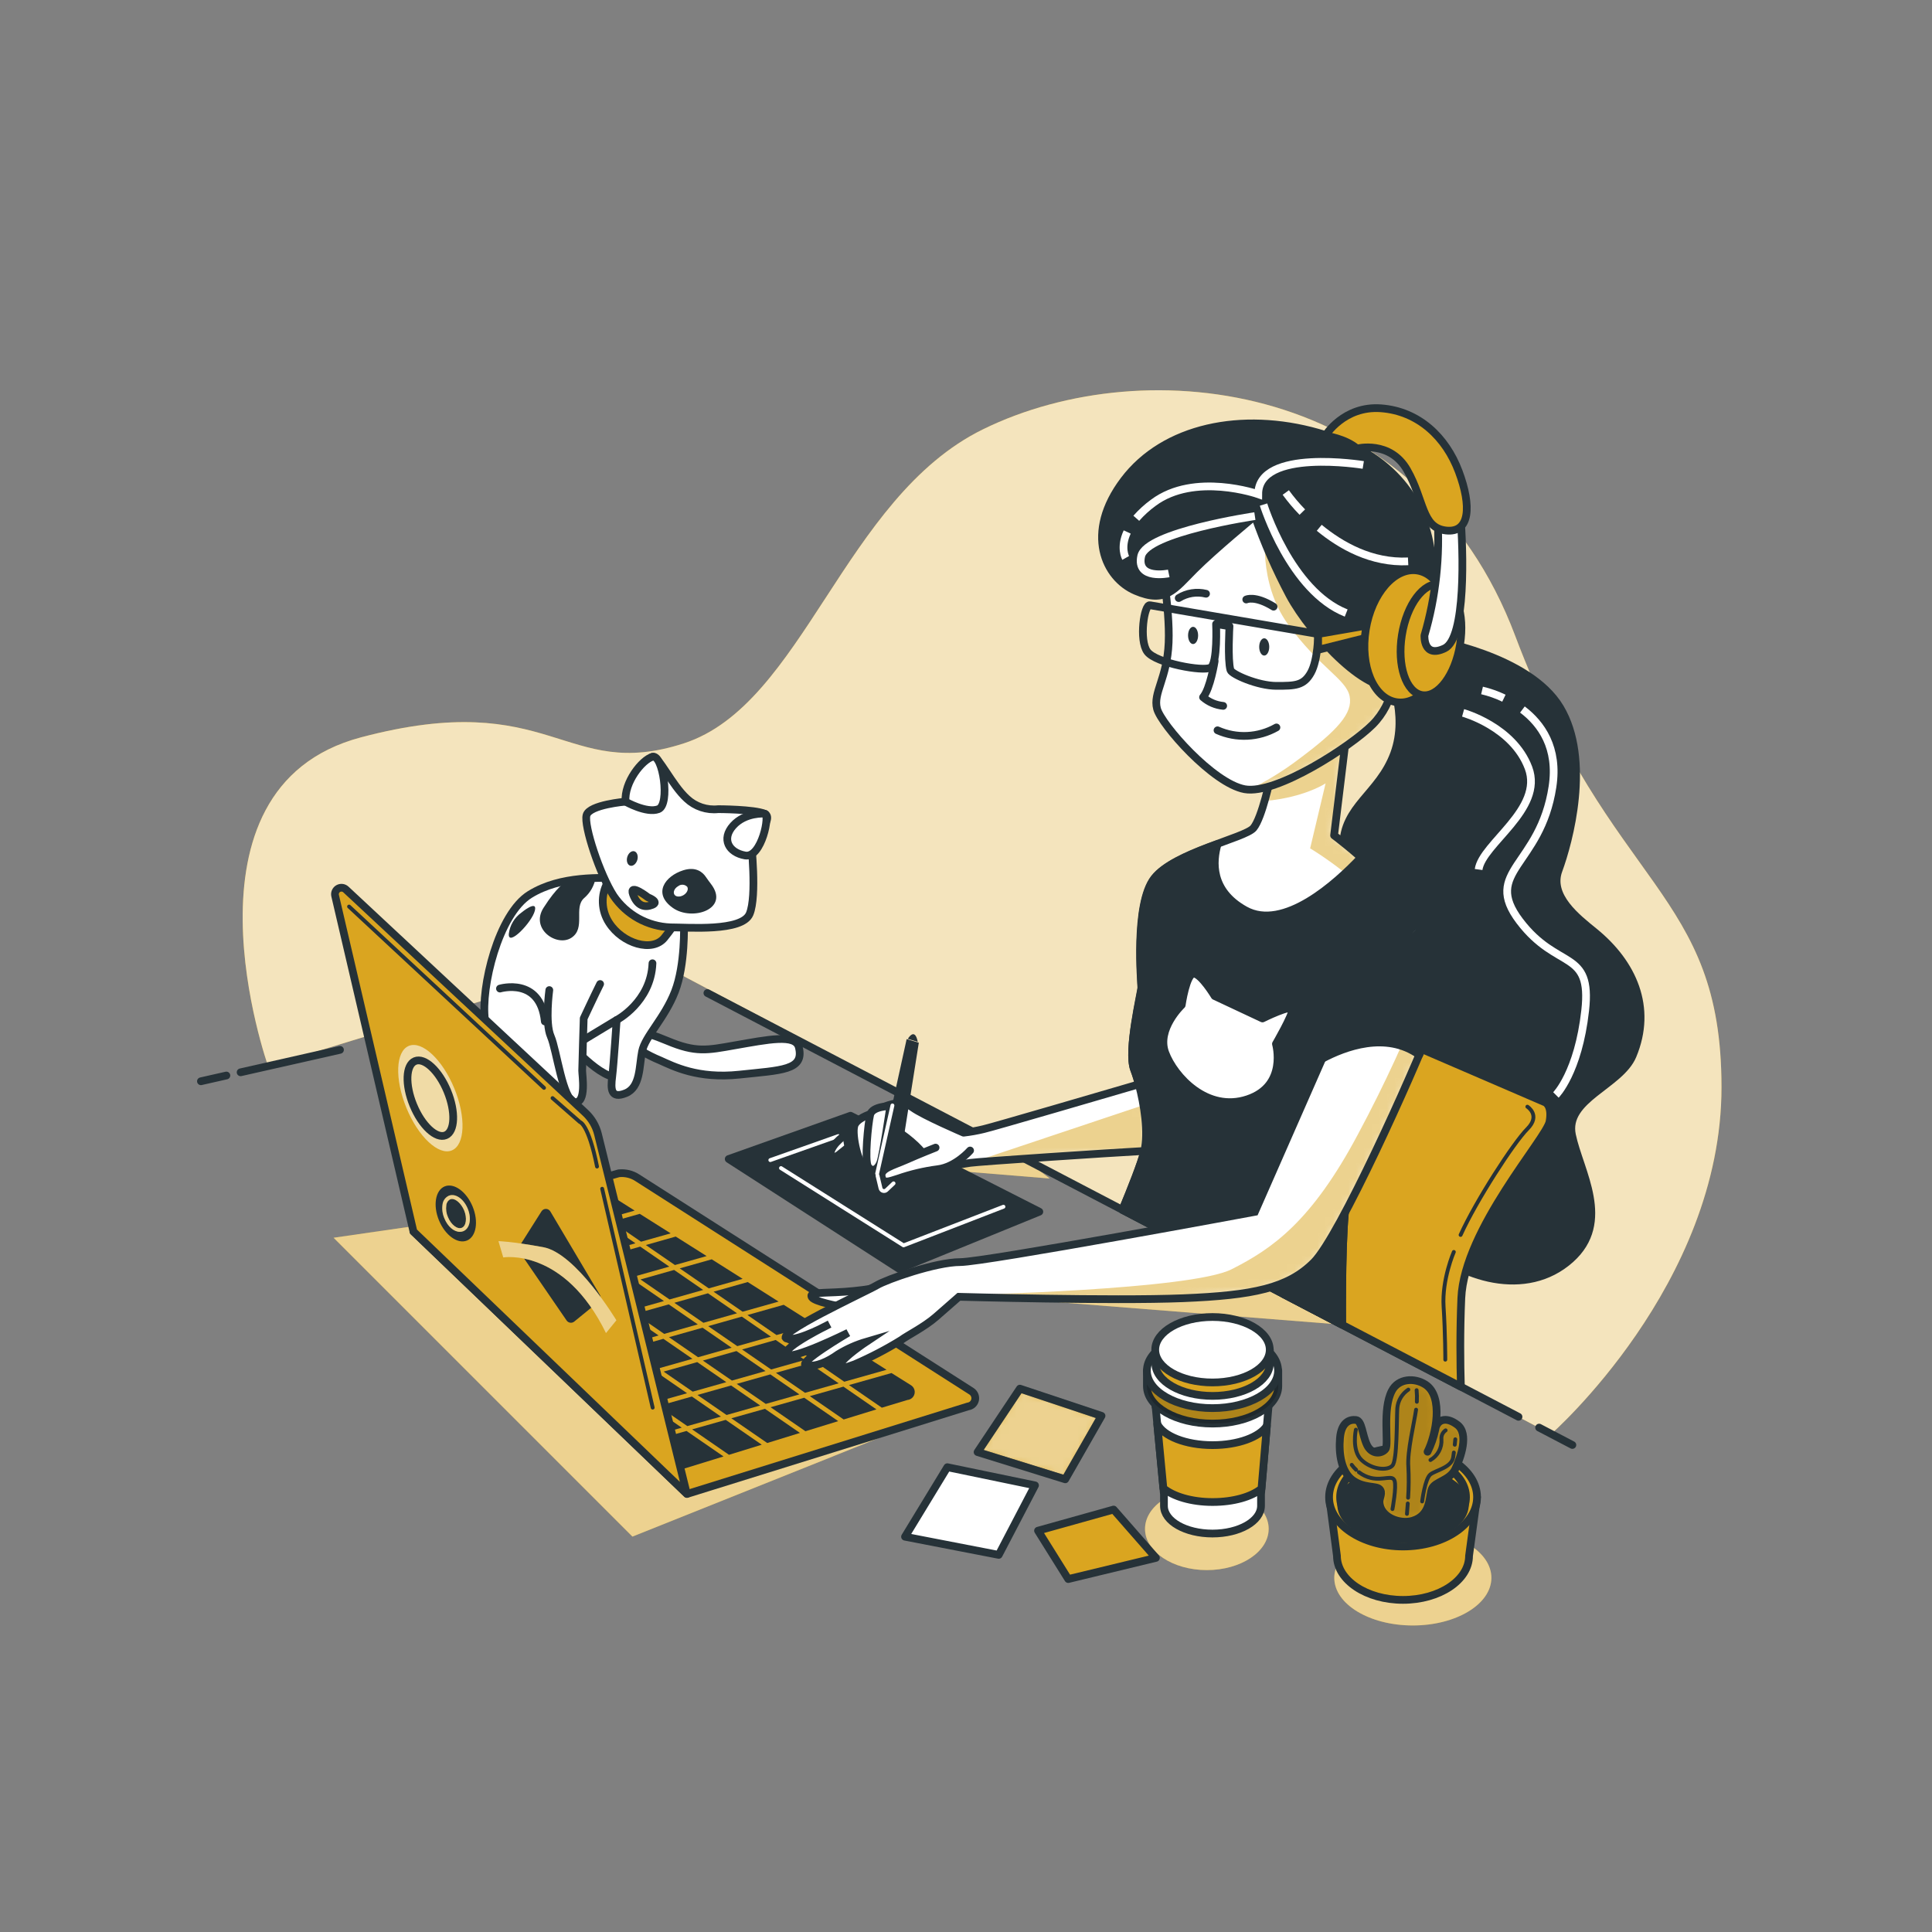 <svg width="250" height="250" viewBox="0 0 250 250" fill="none" xmlns="http://www.w3.org/2000/svg">
<rect x="0" y="0" width="250" height="250" fill="#808080" stroke="none"/>
<path d="M200.705 185.575C200.705 185.575 222.76 166.225 222.76 140.69C222.76 115.155 208.445 115.15 196.06 82.26C183.675 49.37 148.465 45.115 127.185 55.56C109.125 64.43 103.97 91.16 88.49 96.19C73.01 101.22 71.49 88.84 46.7 95.415C21.91 101.99 34.7 137.98 34.7 137.98L82.7 123.275L200.705 185.575Z" fill="#DAA520"/>
<path opacity="0.7" d="M200.705 185.575C200.705 185.575 222.76 166.225 222.76 140.69C222.76 115.155 208.445 115.15 196.06 82.26C183.675 49.37 148.465 45.115 127.185 55.56C109.125 64.43 103.97 91.16 88.49 96.19C73.01 101.22 71.49 88.84 46.7 95.415C21.91 101.99 34.7 137.98 34.7 137.98L82.7 123.275L200.705 185.575Z" fill="white"/>
<path d="M115.165 185.5L81.835 198.835L43.165 160.165L68.5 156.5L115.165 185.5Z" fill="#DAA520"/>
<path opacity="0.5" d="M115.165 185.5L81.835 198.835L43.165 160.165L68.5 156.5L115.165 185.5Z" fill="white"/>
<path d="M156.165 203.17C160.583 203.17 164.165 200.781 164.165 197.835C164.165 194.889 160.583 192.5 156.165 192.5C151.747 192.5 148.165 194.889 148.165 197.835C148.165 200.781 151.747 203.17 156.165 203.17Z" fill="#DAA520"/>
<path opacity="0.5" d="M156.165 203.17C160.583 203.17 164.165 200.781 164.165 197.835C164.165 194.889 160.583 192.5 156.165 192.5C151.747 192.5 148.165 194.889 148.165 197.835C148.165 200.781 151.747 203.17 156.165 203.17Z" fill="white"/>
<path d="M124.835 167.545L173.675 171.415L162.835 165.835L124.835 167.545Z" fill="#DAA520"/>
<path opacity="0.5" d="M124.835 167.545L173.675 171.415L162.835 165.835L124.835 167.545Z" fill="white"/>
<path d="M135.835 152.5L121.345 151.315L123.165 149.165H131.5L135.835 152.5Z" fill="#DAA520"/>
<path opacity="0.5" d="M135.835 152.5L121.345 151.315L123.165 149.165H131.5L135.835 152.5Z" fill="white"/>
<path d="M182.82 210.335C188.434 210.335 192.985 207.575 192.985 204.17C192.985 200.765 188.434 198.005 182.82 198.005C177.206 198.005 172.655 200.765 172.655 204.17C172.655 207.575 177.206 210.335 182.82 210.335Z" fill="#DAA520"/>
<path opacity="0.5" d="M182.82 210.335C188.434 210.335 192.985 207.575 192.985 204.17C192.985 200.765 188.434 198.005 182.82 198.005C177.206 198.005 172.655 200.765 172.655 204.17C172.655 207.575 177.206 210.335 182.82 210.335Z" fill="white"/>
<path d="M122.585 189.855L117.11 198.85L129.235 201.2L133.93 192.205L122.585 189.855Z" fill="white" stroke="#263238" stroke-linecap="round" stroke-linejoin="round"/>
<path d="M131.975 179.69L126.5 187.9L137.84 191.42L142.535 183.21L131.975 179.69Z" fill="#DAA520"/>
<mask id="mask0_865_598" style="mask-type:alpha" maskUnits="userSpaceOnUse" x="126" y="179" width="17" height="13">
<path d="M131.975 179.69L126.5 187.9L137.84 191.42L142.535 183.21L131.975 179.69Z" fill="white"/>
</mask>
<g mask="url(#mask0_865_598)">
<path opacity="0.5" d="M131.975 179.69L126.5 187.9L137.84 191.42L142.535 183.21L131.975 179.69Z" fill="white" stroke="#263238" stroke-miterlimit="10"/>
</g>
<path d="M131.975 179.69L126.5 187.9L137.84 191.42L142.535 183.21L131.975 179.69Z" stroke="#263238" stroke-linecap="round" stroke-linejoin="round"/>
<path d="M144.1 195.335L134.32 198.07L138.23 204.33L149.575 201.59L144.1 195.335Z" fill="#DAA520" stroke="#263238" stroke-linecap="round" stroke-linejoin="round"/>
<path d="M172 193.73L173 201.325C173 204.47 176.825 207.025 181.545 207.025C186.265 207.025 190.095 204.47 190.095 201.325L191.125 193.73H172Z" fill="#DAA520" stroke="#263238" stroke-linecap="round" stroke-linejoin="round"/>
<path d="M181.555 200.115C186.843 200.115 191.13 197.256 191.13 193.73C191.13 190.204 186.843 187.345 181.555 187.345C176.267 187.345 171.98 190.204 171.98 193.73C171.98 197.256 176.267 200.115 181.555 200.115Z" fill="#DAA520" stroke="#263238" stroke-linecap="round" stroke-linejoin="round"/>
<path d="M181.555 199.16C186.053 199.16 189.7 196.729 189.7 193.73C189.7 190.731 186.053 188.3 181.555 188.3C177.057 188.3 173.41 190.731 173.41 193.73C173.41 196.729 177.057 199.16 181.555 199.16Z" fill="#DAA520" stroke="#263238" stroke-linecap="round" stroke-linejoin="round"/>
<path d="M181.555 199.165C185.976 199.165 189.56 197.173 189.56 194.715C189.56 192.257 185.976 190.265 181.555 190.265C177.134 190.265 173.55 192.257 173.55 194.715C173.55 197.173 177.134 199.165 181.555 199.165Z" fill="#263238" stroke="#263238" stroke-linecap="round" stroke-linejoin="round"/>
<path d="M184.44 179.155C183.05 178.26 180.94 178.34 180.095 179.995C178.845 182.405 179.74 186.87 179.29 187.495C178.84 188.12 177.505 188.3 176.88 186.96C176.255 185.62 176.255 183.835 175.45 183.745C174.645 183.655 173.575 184.015 173.395 186.07C173.215 188.125 173.575 190.445 175.005 191.515C176.435 192.585 178.04 192.23 178.505 192.68C178.97 193.13 178.505 193.83 178.505 194.29C178.505 196.29 181.12 197.29 182.775 196.79C185.185 196.075 184.92 193.66 185.275 192.68C185.63 191.7 187.6 191.605 188.315 190.09C189.03 188.575 190.1 185.53 188.58 184.37C187.06 183.21 185.9 183.745 185.725 184.995C185.517 185.988 185.181 186.949 184.725 187.855C185.795 185.74 186.845 180.705 184.44 179.155Z" fill="#DAA520"/>
<mask id="mask1_865_598" style="mask-type:alpha" maskUnits="userSpaceOnUse" x="173" y="178" width="17" height="19">
<path d="M184.44 179.155C183.05 178.26 180.94 178.34 180.095 179.995C178.845 182.405 179.74 186.87 179.29 187.495C178.84 188.12 177.505 188.3 176.88 186.96C176.255 185.62 176.255 183.835 175.45 183.745C174.645 183.655 173.575 184.015 173.395 186.07C173.215 188.125 173.575 190.445 175.005 191.515C176.435 192.585 178.04 192.23 178.505 192.68C178.97 193.13 178.505 193.83 178.505 194.29C178.505 196.29 181.12 197.29 182.775 196.79C185.185 196.075 184.92 193.66 185.275 192.68C185.63 191.7 187.6 191.605 188.315 190.09C189.03 188.575 190.1 185.53 188.58 184.37C187.06 183.21 185.9 183.745 185.725 184.995C185.517 185.988 185.181 186.949 184.725 187.855C185.795 185.74 186.845 180.705 184.44 179.155Z" fill="white"/>
</mask>
<g mask="url(#mask1_865_598)">
<path opacity="0.2" d="M184.44 179.155C183.05 178.26 180.94 178.34 180.095 179.995C178.845 182.405 179.74 186.87 179.29 187.495C178.84 188.12 177.505 188.3 176.88 186.96C176.255 185.62 176.255 183.835 175.45 183.745C174.645 183.655 173.575 184.015 173.395 186.07C173.215 188.125 173.575 190.445 175.005 191.515C176.435 192.585 178.04 192.23 178.505 192.68C178.97 193.13 178.505 193.83 178.505 194.29C178.505 196.29 181.12 197.29 182.775 196.79C185.185 196.075 184.92 193.66 185.275 192.68C185.63 191.7 187.6 191.605 188.315 190.09C189.03 188.575 190.1 185.53 188.58 184.37C187.06 183.21 185.9 183.745 185.725 184.995C185.517 185.988 185.181 186.949 184.725 187.855C185.795 185.74 186.845 180.705 184.44 179.155Z" fill="black"/>
</g>
<path d="M184.44 179.155C183.05 178.26 180.94 178.34 180.095 179.995C178.845 182.405 179.74 186.87 179.29 187.495C178.84 188.12 177.505 188.3 176.88 186.96C176.255 185.62 176.255 183.835 175.45 183.745C174.645 183.655 173.575 184.015 173.395 186.07C173.215 188.125 173.575 190.445 175.005 191.515C176.435 192.585 178.04 192.23 178.505 192.68C178.97 193.13 178.505 193.83 178.505 194.29C178.505 196.29 181.12 197.29 182.775 196.79C185.185 196.075 184.92 193.66 185.275 192.68C185.63 191.7 187.6 191.605 188.315 190.09C189.03 188.575 190.1 185.53 188.58 184.37C187.06 183.21 185.9 183.745 185.725 184.995C185.517 185.988 185.181 186.949 184.725 187.855C185.795 185.74 186.845 180.705 184.44 179.155Z" stroke="#263238" stroke-linecap="round" stroke-linejoin="round"/>
<path d="M182.24 179.815C181.834 180.082 181.495 180.438 181.247 180.855C180.999 181.273 180.85 181.741 180.81 182.225C180.72 183.835 180.81 188.925 180.185 189.64C179.56 190.355 177.505 190.175 176.185 188.925C174.865 187.675 175.45 185 175.45 185" stroke="#263238" stroke-width="0.5" stroke-linecap="round" stroke-linejoin="round"/>
<path d="M175.845 190.5C176.308 190.86 176.844 191.116 177.415 191.25C179.025 191.605 180.185 190.805 180.455 191.605C180.725 192.405 180.185 195.27 180.185 195.27" stroke="#263238" stroke-width="0.5" stroke-linecap="round" stroke-linejoin="round"/>
<path d="M174.915 189.55C175.082 189.785 175.273 190.001 175.485 190.195" stroke="#263238" stroke-width="0.5" stroke-linecap="round" stroke-linejoin="round"/>
<path d="M182.21 193.805C182.3 192.473 182.31 191.138 182.24 189.805C182.08 187.805 183.01 184.09 183.24 182.41" stroke="#263238" stroke-width="0.5" stroke-linecap="round" stroke-linejoin="round"/>
<path d="M182.06 195.895C182.06 195.895 182.11 195.35 182.165 194.55" stroke="#263238" stroke-width="0.5" stroke-linecap="round" stroke-linejoin="round"/>
<path d="M188.245 186.945C188.29 186.51 188.315 186.245 188.315 186.245" stroke="#263238" stroke-width="0.5" stroke-linecap="round" stroke-linejoin="round"/>
<path d="M184.025 194.285C184.025 194.285 184.385 191.34 185.1 190.785C185.815 190.23 187.865 189.89 188.045 188.55C188.075 188.34 188.1 188.14 188.125 187.955" stroke="#263238" stroke-width="0.5" stroke-linecap="round" stroke-linejoin="round"/>
<path d="M187.065 185.085C186.878 185.211 186.728 185.385 186.633 185.59C186.538 185.794 186.501 186.021 186.525 186.245C186.562 186.78 186.448 187.315 186.196 187.789C185.944 188.262 185.564 188.656 185.1 188.925" stroke="#263238" stroke-width="0.5" stroke-linecap="round" stroke-linejoin="round"/>
<path d="M183.34 181.39C183.367 180.89 183.357 180.388 183.31 179.89" stroke="#263238" stroke-width="0.5" stroke-linecap="round" stroke-linejoin="round"/>
<path d="M149.29 179.43L150.615 193.38V194.855C150.615 196.855 153.425 198.44 156.895 198.44C160.365 198.44 163.175 196.835 163.175 194.855V193.38L164.38 179.285L149.29 179.43Z" fill="white" stroke="#263238" stroke-linecap="round" stroke-linejoin="round"/>
<path d="M163.235 192.625L163.93 184.5C162.995 185.955 160.205 187 156.905 187C153.43 187 150.525 185.83 149.75 184.255L150.54 192.575C151.82 193.64 154.185 194.36 156.905 194.36C159.625 194.36 161.955 193.675 163.235 192.625Z" fill="#DAA520" stroke="#263238" stroke-linecap="round" stroke-linejoin="round"/>
<path d="M149.54 182.06V181.965L149.475 181.405L149.54 182.06Z" fill="white" stroke="#263238" stroke-linecap="round" stroke-linejoin="round"/>
<path d="M164.62 177.36C163.29 175.68 160.335 174.505 156.895 174.505C153.455 174.505 150.5 175.68 149.165 177.36H148.41V179.36C148.41 182.04 152.21 184.21 156.91 184.21C161.61 184.21 165.41 182.04 165.41 179.36V177.36H164.62Z" fill="#DAA520" stroke="#263238" stroke-linecap="round" stroke-linejoin="round"/>
<path opacity="0.2" d="M164.62 177.36C163.29 175.68 160.335 174.505 156.895 174.505C153.455 174.505 150.5 175.68 149.165 177.36H148.41V179.36C148.41 182.04 152.21 184.21 156.91 184.21C161.61 184.21 165.41 182.04 165.41 179.36V177.36H164.62Z" fill="black"/>
<path d="M156.895 182.21C161.581 182.21 165.38 180.039 165.38 177.36C165.38 174.681 161.581 172.51 156.895 172.51C152.209 172.51 148.41 174.681 148.41 177.36C148.41 180.039 152.209 182.21 156.895 182.21Z" fill="white" stroke="#263238" stroke-linecap="round" stroke-linejoin="round"/>
<path d="M163.645 174.655C162.48 173.185 159.9 172.155 156.895 172.155C153.89 172.155 151.31 173.18 150.145 174.655H149.5V176.395C149.5 178.735 152.815 180.63 156.91 180.63C161.005 180.63 164.32 178.735 164.32 176.395V174.655H163.645Z" fill="#DAA520" stroke="#263238" stroke-linecap="round" stroke-linejoin="round"/>
<path d="M156.895 178.89C160.987 178.89 164.305 176.994 164.305 174.655C164.305 172.316 160.987 170.42 156.895 170.42C152.802 170.42 149.485 172.316 149.485 174.655C149.485 176.994 152.802 178.89 156.895 178.89Z" fill="white" stroke="#263238" stroke-linecap="round" stroke-linejoin="round"/>
<path d="M82.105 133.53C82.105 133.53 82.685 133.145 86.365 134.69C90.045 136.235 91.49 135.9 95.07 135.27C99.37 134.52 102.94 133.77 103.37 135.51C104.115 138.51 101.105 138.475 95.69 139.055C90.275 139.635 87.135 137.98 85.395 137.205C84.594 136.876 83.819 136.489 83.075 136.045L82.105 133.53Z" fill="white" stroke="#263238" stroke-linecap="round" stroke-linejoin="round"/>
<path d="M73.785 135.08C73.785 135.08 78.625 140.69 80.75 139.14C82.875 137.59 82.685 132.565 80.75 131.015C78.815 129.465 73.4 132.37 73.785 135.08Z" fill="white" stroke="#263238" stroke-linecap="round" stroke-linejoin="round"/>
<path d="M88.5 119.6C88.5 119.6 88.695 124.825 87.34 128.305C85.985 131.785 83.47 134.11 83.085 136.045C82.7 137.98 82.89 140.69 80.955 141.465C79.02 142.24 79.02 140.885 79.215 139.335C79.41 137.785 79.795 131.985 79.795 131.985L73.4 135.85C73.4 135.85 75.14 140.69 71.465 141.27C67.79 141.85 63.34 136.24 62.76 132C62.18 127.76 64.5 118.26 68.565 115.745C72.63 113.23 77.85 113.62 80.565 113.62C83.28 113.62 87.33 115.54 88.5 119.6Z" fill="white" stroke="#263238" stroke-linecap="round" stroke-linejoin="round"/>
<path d="M73.075 114.23C73.075 114.23 72.075 114.73 70.33 117.475C68.585 120.22 72.075 122.585 73.95 121.34C75.825 120.095 74.195 117.475 75.57 116.225C76.361 115.554 76.892 114.627 77.07 113.605L73.075 114.23Z" fill="#263238"/>
<path d="M67.465 118.095C67.018 118.414 66.643 118.823 66.363 119.296C66.083 119.769 65.905 120.295 65.84 120.84C65.715 122.585 68.84 119.34 69.21 117.84C69.58 116.34 67.465 118.095 67.465 118.095Z" fill="#263238"/>
<path d="M78.625 114.185C78.181 114.991 77.965 115.903 77.999 116.822C78.034 117.742 78.317 118.634 78.82 119.405C80.56 122.115 84.43 123.275 85.975 121.34C87.52 119.405 88.105 118.44 87.525 117.475C86.945 116.51 81.335 112.635 78.625 114.185Z" fill="#DAA520" stroke="#263238" stroke-linecap="round" stroke-linejoin="round"/>
<path d="M92.94 104.705C92.206 104.785 91.463 104.705 90.762 104.471C90.061 104.237 89.419 103.855 88.88 103.35C86.945 101.61 85.2 97.74 84.43 97.93C83.66 98.12 80.93 103.735 80.93 103.735C80.93 103.735 76.285 104.125 75.9 105.475C75.515 106.825 77.64 113.215 79.4 115.925C80.221 117.132 81.314 118.13 82.59 118.838C83.867 119.545 85.292 119.944 86.75 120C89.07 120 96.035 120.58 97.005 118.255C97.975 115.93 97.195 108.97 97.195 108.97C97.195 108.97 100.295 105.875 98.94 105.295C97.585 104.715 92.94 104.705 92.94 104.705Z" fill="white" stroke="#263238" stroke-linecap="round" stroke-linejoin="round"/>
<path d="M92 114.385C91.765 114.08 91.54 113.77 91.32 113.45C90.955 112.91 90.09 112.085 88.425 112.61C86.055 113.355 84.425 115.61 87.055 117.475C89.53 119.25 94.5 117.65 92 114.385Z" fill="#263238"/>
<path d="M80.945 103.735C80.945 103.735 83.655 105.285 85.2 104.705C86.745 104.125 85.78 97.545 84.43 97.93C83.08 98.315 80.75 101.22 80.945 103.735Z" fill="white" stroke="#263238" stroke-linecap="round" stroke-linejoin="round"/>
<path d="M98.94 105.285C98.94 105.285 96.44 105.09 94.875 106.83C93.31 108.57 94.295 110.33 96.425 110.7C98.555 111.07 99.71 105.285 98.94 105.285Z" fill="white" stroke="#263238" stroke-linecap="round" stroke-linejoin="round"/>
<path d="M83.85 116.12C83.85 116.12 81.35 114.185 81.915 115.73C82.48 117.275 83.46 117.475 84.415 117.085C85.37 116.695 83.85 116.12 83.85 116.12Z" fill="#DAA520" stroke="#263238" stroke-linecap="round" stroke-linejoin="round"/>
<path d="M82.47 111.27C82.325 111.77 81.915 112.12 81.555 112.02C81.195 111.92 81.02 111.42 81.165 110.905C81.31 110.39 81.72 110.055 82.08 110.155C82.44 110.255 82.615 110.76 82.47 111.27Z" fill="#263238"/>
<path d="M88.435 115.835C87.97 116.105 87.435 116.065 87.255 115.74C87.075 115.415 87.285 114.94 87.755 114.67C87.927 114.533 88.144 114.467 88.363 114.483C88.582 114.5 88.786 114.599 88.935 114.76C89.115 115.085 88.895 115.565 88.435 115.835Z" fill="white"/>
<path d="M71.08 128.115C71.08 128.115 70.5 132.37 71.27 134.115C72.04 135.86 72.82 142.435 74.37 142.615C75.92 142.795 75.335 139.115 75.335 138.55C75.335 137.985 75.53 131.78 75.53 131.78C75.53 131.78 76.885 128.875 77.655 127.33" fill="white"/>
<path d="M71.08 128.115C71.08 128.115 70.5 132.37 71.27 134.115C72.04 135.86 72.82 142.435 74.37 142.615C75.92 142.795 75.335 139.115 75.335 138.55C75.335 137.985 75.53 131.78 75.53 131.78C75.53 131.78 76.885 128.875 77.655 127.33" stroke="#263238" stroke-linecap="round" stroke-linejoin="round"/>
<path d="M64.695 127.92C64.695 127.92 69.92 126.37 70.5 132.175" stroke="#263238" stroke-linecap="round" stroke-linejoin="round"/>
<path d="M79.785 132C79.785 132 84.235 129.675 84.43 124.645" stroke="#263238" stroke-linecap="round" stroke-linejoin="round"/>
<path d="M26 139.915L29.295 139.17" stroke="#263238" stroke-linecap="round" stroke-linejoin="round"/>
<path d="M53.5 159.36L80.07 151.825C80.915 151.735 81.764 151.94 82.475 152.405L125.71 180.03C125.894 180.149 126.037 180.322 126.12 180.525C126.203 180.728 126.221 180.952 126.173 181.166C126.124 181.379 126.011 181.573 125.849 181.721C125.686 181.868 125.483 181.962 125.265 181.99L88.905 193.315L53.5 159.36Z" fill="#DAA520" stroke="#263238" stroke-linecap="round" stroke-linejoin="round"/>
<path d="M69.035 160.95L72.8 163.545L77.15 162.315L73.39 159.725L69.035 160.95Z" fill="#263238"/>
<path d="M71.38 168.205L67.62 165.61L63.265 166.84L67.03 169.435L71.38 168.205Z" fill="#263238"/>
<path d="M78.495 162.54L82.255 165.13L86.605 163.9L82.845 161.31L78.495 162.54Z" fill="#263238"/>
<path d="M82.88 165.56L86.64 168.15L90.99 166.92L87.23 164.33L82.88 165.56Z" fill="#263238"/>
<path d="M73.42 163.97L77.18 166.565L81.53 165.335L77.77 162.745L73.42 163.97Z" fill="#263238"/>
<path d="M63.96 162.385L67.72 164.98L72.075 163.75L68.31 161.155L63.96 162.385Z" fill="#263238"/>
<path d="M93.985 178.85L90.22 176.255L85.875 177.485L89.635 180.08L93.985 178.85Z" fill="#263238"/>
<path d="M88.905 180.285L85.145 177.69L80.795 178.92L84.56 181.51L88.905 180.285Z" fill="#263238"/>
<path d="M75.76 171.225L72 168.63L67.65 169.86L71.41 172.45L75.76 171.225Z" fill="#263238"/>
<path d="M98.365 181.87L94.605 179.28L90.255 180.505L94.015 183.1L98.365 181.87Z" fill="#263238"/>
<path d="M80.145 174.245L76.38 171.65L72.03 172.88L75.795 175.47L80.145 174.245Z" fill="#263238"/>
<path d="M84.525 177.265L80.765 174.67L76.415 175.9L80.175 178.495L84.525 177.265Z" fill="#263238"/>
<path d="M87.26 168.58L91.02 171.17L95.37 169.94L91.61 167.35L87.26 168.58Z" fill="#263238"/>
<path d="M68.345 165.405L72.105 168L76.455 166.77L72.695 164.18L68.345 165.405Z" fill="#263238"/>
<path d="M103.44 180.435L99.68 177.845L95.33 179.075L99.09 181.665L103.44 180.435Z" fill="#263238"/>
<path d="M90.295 171.375L86.535 168.785L82.185 170.01L85.945 172.605L90.295 171.375Z" fill="#263238"/>
<path d="M80.835 169.79L77.075 167.195L72.725 168.425L76.485 171.02L80.835 169.79Z" fill="#263238"/>
<path d="M62.615 162.165L60.415 160.645L57.44 161.48L59.18 163.135L62.615 162.165Z" fill="#263238"/>
<path d="M66.995 165.185L63.235 162.59L59.67 163.6L62.615 166.39L62.645 166.41L66.995 165.185Z" fill="#263238"/>
<path d="M77.8 166.995L81.565 169.585L85.915 168.355L82.15 165.765L77.8 166.995Z" fill="#263238"/>
<path d="M85.22 172.81L81.46 170.22L77.11 171.445L80.87 174.04L85.22 172.81Z" fill="#263238"/>
<path d="M104.135 175.98L100.375 173.39L96.025 174.62L99.785 177.21L104.135 175.98Z" fill="#263238"/>
<path d="M91.64 171.6L95.405 174.19L99.755 172.96L95.995 170.37L91.64 171.6Z" fill="#263238"/>
<path d="M99.06 177.415L95.3 174.825L90.95 176.055L94.71 178.645L99.06 177.415Z" fill="#263238"/>
<path d="M94.675 174.395L90.915 171.805L86.565 173.03L90.33 175.625L94.675 174.395Z" fill="#263238"/>
<path d="M89.6 175.83L85.84 173.24L81.49 174.465L85.25 177.06L89.6 175.83Z" fill="#263238"/>
<path d="M70.685 172.655L66.925 170.065L66.59 170.16L69.555 172.975L70.685 172.655Z" fill="#263238"/>
<path d="M104.065 180.865L99.715 182.095L104.225 185.2L108.465 183.895L104.065 180.865Z" fill="#263238"/>
<path d="M98.985 182.3L94.635 183.525L99.28 186.725L103.515 185.42L98.985 182.3Z" fill="#263238"/>
<path d="M79.45 178.695L75.69 176.105L73.505 176.72L76.475 179.54L79.45 178.695Z" fill="#263238"/>
<path d="M108.52 179L104.755 176.41L100.405 177.64L104.17 180.23L108.52 179Z" fill="#263238"/>
<path d="M83.83 181.72L80.07 179.125L76.965 180.005L79.93 182.82L83.83 181.72Z" fill="#263238"/>
<path d="M88.215 184.74L84.455 182.145L80.42 183.285L83.39 186.1L88.215 184.74Z" fill="#263238"/>
<path d="M93.29 183.305L89.53 180.71L85.18 181.94L88.94 184.535L93.29 183.305Z" fill="#263238"/>
<path d="M117.86 179.235L115.36 177.67L109.86 179.225L114.11 182.155L117.42 181.155C117.638 181.136 117.845 181.048 118.01 180.904C118.175 180.761 118.29 180.568 118.339 180.355C118.388 180.142 118.368 179.918 118.282 179.717C118.196 179.516 118.048 179.347 117.86 179.235Z" fill="#263238"/>
<path d="M88.835 185.165L83.88 186.565L87.78 190.265L93.625 188.465L88.835 185.165Z" fill="#263238"/>
<path d="M110.72 174.725L105.485 176.205L109.245 178.795L114.72 177.25L110.72 174.725Z" fill="#263238"/>
<path d="M109.14 179.43L104.79 180.66L109.17 183.68L113.41 182.375L109.14 179.43Z" fill="#263238"/>
<path d="M78.57 157.655L82.125 156.65L79.83 155.2L76.4 156.16L78.57 157.655Z" fill="#263238"/>
<path d="M98.57 186.945L93.91 183.73L89.56 184.96L94.33 188.25L98.57 186.945Z" fill="#263238"/>
<path d="M79.19 158.085L82.95 160.675L86.785 159.595L82.785 157.07L79.19 158.085Z" fill="#263238"/>
<path d="M87.955 164.125L91.715 166.715L96.095 165.48L92.1 162.955L87.955 164.125Z" fill="#263238"/>
<path d="M83.57 161.105L87.335 163.695L91.44 162.535L87.44 160.01L83.57 161.105Z" fill="#263238"/>
<path d="M92.335 167.145L96.095 169.735L100.75 168.425L96.755 165.895L92.335 167.145Z" fill="#263238"/>
<path d="M96.72 170.165L100.48 172.755L105.405 171.365L101.41 168.84L96.72 170.165Z" fill="#263238"/>
<path d="M106.065 171.78L101.1 173.185L104.86 175.775L110.06 174.31L106.065 171.78Z" fill="#263238"/>
<path d="M74.115 159.52L77.875 162.11L82.225 160.88L78.465 158.29L74.115 159.52Z" fill="#263238"/>
<path d="M65.33 168.97L66.1 169.695L66.3 169.635L65.33 168.97Z" fill="#263238"/>
<path d="M63.34 161.96L67.69 160.73L65.5 159.22L61.14 160.44L63.34 161.96Z" fill="#263238"/>
<path d="M68.415 160.525L72.765 159.295L70.585 157.79L66.225 159.015L68.415 160.525Z" fill="#263238"/>
<path d="M71.315 157.59L73.495 159.09L77.845 157.86L75.67 156.365L71.315 157.59Z" fill="#263238"/>
<path d="M75.065 175.68L71.305 173.085L70.045 173.44L73.015 176.255L75.065 175.68Z" fill="#263238"/>
<path d="M88.88 193.315L77.38 146.76C77.118 145.702 76.553 144.743 75.755 144L44.755 115.095C44.623 114.973 44.456 114.896 44.277 114.876C44.098 114.856 43.918 114.894 43.762 114.984C43.607 115.074 43.484 115.211 43.413 115.376C43.341 115.541 43.324 115.725 43.365 115.9L53.5 159.36L88.88 193.315Z" fill="#DAA520" stroke="#263238" stroke-linecap="round" stroke-linejoin="round"/>
<path d="M71.5 142.095L75.045 145.195C75.045 145.195 76.15 145.415 77.255 150.95" stroke="#263238" stroke-width="0.5" stroke-linecap="round" stroke-linejoin="round"/>
<path d="M77.92 153.825L84.455 182.145" stroke="#263238" stroke-width="0.5" stroke-linecap="round" stroke-linejoin="round"/>
<path d="M58.785 140.83C60.32 144.56 60.18 148.155 58.47 148.86C56.76 149.565 54.125 147.11 52.59 143.36C51.055 139.61 51.195 136.035 52.905 135.335C54.615 134.635 57.25 137.1 58.785 140.83Z" fill="#DAA520"/>
<path opacity="0.6" d="M58.785 140.83C60.32 144.56 60.18 148.155 58.47 148.86C56.76 149.565 54.125 147.11 52.59 143.36C51.055 139.61 51.195 136.035 52.905 135.335C54.615 134.635 57.25 137.1 58.785 140.83Z" fill="white"/>
<path d="M57.665 146.908C58.88 146.408 58.98 143.851 57.888 141.198C56.795 138.545 54.924 136.8 53.709 137.301C52.493 137.801 52.394 140.358 53.486 143.011C54.578 145.664 56.449 147.409 57.665 146.908Z" stroke="#263238" stroke-miterlimit="10"/>
<path d="M61.155 156.125C61.955 158.06 61.625 160.03 60.425 160.525C59.225 161.02 57.605 159.85 56.805 157.92C56.005 155.99 56.34 154.015 57.54 153.52C58.74 153.025 60.36 154.195 61.155 156.125Z" fill="#263238"/>
<path d="M59.5 159.4C58.745 159.4 57.925 158.715 57.5 157.645C57.261 157.095 57.178 156.489 57.26 155.895C57.282 155.647 57.368 155.409 57.51 155.205C57.652 155.001 57.845 154.837 58.07 154.73C58.915 154.38 59.995 155.115 60.525 156.4C61.05 157.685 60.8 158.965 59.955 159.315C59.81 159.372 59.656 159.401 59.5 159.4ZM58.5 155.145C58.414 155.144 58.329 155.161 58.25 155.195C58.106 155.272 57.985 155.385 57.897 155.522C57.81 155.66 57.759 155.817 57.75 155.98C57.678 156.49 57.751 157.01 57.96 157.48C58.365 158.48 59.19 159.11 59.76 158.875C60.33 158.64 60.465 157.605 60.055 156.615C59.68 155.74 59 155.145 58.5 155.145Z" fill="#DAA520"/>
<g opacity="0.5">
<path d="M59.5 159.4C58.745 159.4 57.925 158.715 57.5 157.645C57.261 157.095 57.178 156.489 57.26 155.895C57.282 155.647 57.368 155.409 57.51 155.205C57.652 155.001 57.845 154.837 58.07 154.73C58.915 154.38 59.995 155.115 60.525 156.4C61.05 157.685 60.8 158.965 59.955 159.315C59.81 159.372 59.656 159.401 59.5 159.4ZM58.5 155.145C58.414 155.144 58.329 155.161 58.25 155.195C58.106 155.272 57.985 155.385 57.897 155.522C57.81 155.66 57.759 155.817 57.75 155.98C57.678 156.49 57.751 157.01 57.96 157.48C58.365 158.48 59.19 159.11 59.76 158.875C60.33 158.64 60.465 157.605 60.055 156.615C59.68 155.74 59 155.145 58.5 155.145Z" fill="white"/>
</g>
<path d="M70.07 156.745L67.225 161.245C67.152 161.355 67.112 161.483 67.112 161.615C67.112 161.747 67.152 161.876 67.225 161.985L73.315 170.865C73.368 170.944 73.438 171.011 73.518 171.061C73.599 171.111 73.69 171.144 73.784 171.157C73.878 171.171 73.974 171.164 74.066 171.138C74.157 171.111 74.242 171.066 74.315 171.005L77.47 168.43C77.596 168.329 77.681 168.185 77.709 168.027C77.738 167.868 77.708 167.704 77.625 167.565L71.22 156.77C71.163 156.669 71.08 156.585 70.981 156.526C70.881 156.466 70.768 156.434 70.652 156.431C70.536 156.429 70.422 156.456 70.32 156.511C70.218 156.566 70.132 156.647 70.07 156.745Z" fill="#263238"/>
<path d="M65.12 162.71C65.12 162.71 73 161.4 78.415 172.5L79.76 170.845C79.76 170.845 74.545 162.16 70.295 161.385C66.045 160.61 64.5 160.605 64.5 160.605L65.12 162.71Z" fill="#DAA520"/>
<path opacity="0.5" d="M65.12 162.71C65.12 162.71 73 161.4 78.415 172.5L79.76 170.845C79.76 170.845 74.545 162.16 70.295 161.385C66.045 160.61 64.5 160.605 64.5 160.605L65.12 162.71Z" fill="white"/>
<path d="M31.135 138.755L43.995 135.85" stroke="#263238" stroke-linecap="round" stroke-linejoin="round"/>
<path d="M112.785 166.755C111.243 166.998 109.689 167.154 108.13 167.22C105.715 167.315 104.69 167.315 105.06 167.875C105.43 168.435 108.32 168.99 109.34 169.175C110.36 169.36 112.785 166.755 112.785 166.755Z" fill="white" stroke="#263238" stroke-miterlimit="10"/>
<path d="M203.465 186.98L199.16 184.73" stroke="#263238" stroke-linecap="round" stroke-linejoin="round"/>
<path d="M117.47 134.43C117.47 134.43 118.375 132.845 118.755 134.81L117.47 134.43Z" fill="#263238"/>
<path d="M196.495 183.335L91.535 128.5" stroke="#263238" stroke-linecap="round" stroke-linejoin="round"/>
<path d="M94.295 149.975L116.35 164.195L134.49 156.795L110.055 144.375L94.295 149.975Z" fill="#263238" stroke="#263238" stroke-linecap="round" stroke-linejoin="round"/>
<path d="M108.47 147.01L99.68 150.115" stroke="white" stroke-width="0.5" stroke-linecap="round" stroke-linejoin="round"/>
<path d="M101.06 151.15L116.92 161.15L129.845 156.15" stroke="white" stroke-width="0.5" stroke-linecap="round" stroke-linejoin="round"/>
<path d="M185.17 82.78C185.17 82.78 197.8 84.78 201.865 91.55C205.93 98.32 203.025 108.96 201.67 112.635C200.445 115.97 204.065 118.755 206.29 120.565C211.29 124.625 213.865 130.355 211.265 136.59C209.645 140.47 202.44 142.21 203.415 146.88C204.39 151.55 208.635 158.1 203.22 162.94C197.505 168.04 188.93 165.41 183.92 160.645C178.285 155.285 176.345 145.96 179.23 138.755C182.73 130.05 184.645 124.44 181.355 120.755C178.065 117.07 173.81 114.755 173.81 109.535C173.81 104.315 178.455 102.765 180.39 97.535C182.325 92.305 179.615 86.895 179.615 86.895L185.17 82.78Z" fill="#263238" stroke="#263238" stroke-linecap="round" stroke-linejoin="round"/>
<path d="M197 91.81C199.44 93.655 201.66 96.76 200.89 101.81C199.33 112.06 191.755 112.73 196.655 119.19C201.555 125.65 206.015 122.75 205.12 130.77C204.225 138.79 201.335 141.685 201.335 141.685" stroke="white" stroke-miterlimit="10"/>
<path d="M191.775 89.345C192.752 89.575 193.701 89.91 194.605 90.345" stroke="white" stroke-miterlimit="10"/>
<path d="M189.325 92.245C189.325 92.245 195.785 94.025 197.79 99.37C199.795 104.715 191.79 109.175 191.33 112.515" stroke="white" stroke-miterlimit="10"/>
<path d="M189.04 179.44C188.95 176.375 188.91 172.285 189.095 167.97C189.485 159.07 200.125 147.265 200.51 145.14C200.895 143.015 199.93 142.64 199.93 142.64L178.84 133.545C169.035 139.985 166.65 158.715 166.065 167.455L189.04 179.44Z" fill="#DAA520" stroke="#263238" stroke-linecap="round" stroke-linejoin="round"/>
<path d="M197.64 143.205C197.64 143.205 199.41 144.31 197.64 146.08C195.87 147.85 191 155.375 189 159.8" stroke="#263238" stroke-width="0.5" stroke-linecap="round" stroke-linejoin="round"/>
<path d="M188.125 162C188.125 162 186.575 165.54 186.8 169.08C187.025 172.62 187.02 175.94 187.02 175.94" stroke="#263238" stroke-width="0.5" stroke-linecap="round" stroke-linejoin="round"/>
<path d="M146.755 138.4C147.685 140.82 148.805 146.025 148.06 149C147.675 150.545 146.385 153.79 145.24 156.555L173.675 171.415C173.645 165.495 173.72 156.15 174.475 154.415C175.59 151.81 184.52 127.26 183.975 121.68C183.43 116.1 172.63 108.1 172.63 108.1L174.285 94.5L164.43 100.455C164.43 100.455 163.31 105.845 162.195 107.15C161.08 108.455 151.965 110.31 149.36 113.65C146.755 116.99 147.685 127.23 147.685 127.785C147.685 128.34 145.825 136 146.755 138.4Z" fill="white"/>
<mask id="mask2_865_598" style="mask-type:alpha" maskUnits="userSpaceOnUse" x="145" y="94" width="39" height="78">
<path d="M146.755 138.4C147.685 140.82 148.805 146.025 148.06 149C147.675 150.545 146.385 153.79 145.24 156.555L173.675 171.415C173.645 165.495 173.72 156.15 174.475 154.415C175.59 151.81 184.52 127.26 183.975 121.68C183.43 116.1 172.63 108.1 172.63 108.1L174.285 94.5L164.43 100.455C164.43 100.455 163.31 105.845 162.195 107.15C161.08 108.455 151.965 110.31 149.36 113.65C146.755 116.99 147.685 127.23 147.685 127.785C147.685 128.34 145.825 136 146.755 138.4Z" fill="white"/>
</mask>
<g mask="url(#mask2_865_598)">
<g style="mix-blend-mode:multiply" opacity="0.5">
<path d="M183.96 121.66C183.4 116.08 172.615 108.08 172.615 108.08L174.285 94.5L164.43 100.455C164.43 100.455 164.105 102.01 163.635 103.655C164.27 103.6 164.98 103.51 165.775 103.37C169.535 102.705 171.53 101.37 171.53 101.37L169.53 109.78C169.53 109.78 179.71 115.78 182.365 123.06C182.725 124.06 183.11 124.995 183.505 125.925C183.842 124.529 183.995 123.095 183.96 121.66Z" fill="#DAA520"/>
</g>
</g>
<path d="M146.755 138.4C147.685 140.82 148.805 146.025 148.06 149C147.675 150.545 146.385 153.79 145.24 156.555L173.675 171.415C173.645 165.495 173.72 156.15 174.475 154.415C175.59 151.81 184.52 127.26 183.975 121.68C183.43 116.1 172.63 108.1 172.63 108.1L174.285 94.5L164.43 100.455C164.43 100.455 163.31 105.845 162.195 107.15C161.08 108.455 151.965 110.31 149.36 113.65C146.755 116.99 147.685 127.23 147.685 127.785C147.685 128.34 145.825 136 146.755 138.4Z" stroke="#263238" stroke-linecap="round" stroke-linejoin="round"/>
<path d="M146.755 138.4C147.685 140.82 148.805 146.025 148.06 149C147.675 150.545 146.385 153.79 145.24 156.555L173.675 171.415C173.645 165.495 173.72 156.15 174.475 154.415C175.59 151.81 184.52 127.26 183.975 121.68C183.63 118.205 179.32 113.8 176.115 110.965C172.96 114.31 166.115 120.55 161.115 117.77C156.615 115.27 156.9 111.47 157.565 109.21C154.525 110.33 150.89 111.76 149.395 113.68C146.79 117.03 147.72 127.26 147.72 127.815C147.72 128.37 145.825 136 146.755 138.4Z" fill="#263238" stroke="#263238" stroke-linecap="round" stroke-linejoin="round"/>
<path d="M163.365 131.79L157.175 128.885C157.175 128.885 155.43 125.985 154.465 125.985C153.5 125.985 152.915 130.05 152.915 130.05C152.915 130.05 149.63 133.145 150.79 136.24C151.95 139.335 156.205 143.98 161.43 142.24C166.655 140.5 165.105 135.085 165.105 135.085C165.105 135.085 167.235 131.41 167.235 130.635C167.235 129.86 163.365 131.79 163.365 131.79Z" fill="white" stroke="#263238" stroke-linecap="round" stroke-linejoin="round"/>
<path d="M150.105 71.805C150.105 71.805 151.41 78.505 151.22 83.155C151.03 87.805 149.175 89.655 149.72 91.71C150.265 93.765 156.975 101.385 161.065 102.125C165.155 102.865 174.83 96.545 177.62 93.755C180.41 90.965 180.78 86.875 180.41 85.2C180.04 83.525 178.55 70.135 172.97 64.74C167.39 59.345 152.71 59.905 150.105 71.805Z" fill="white"/>
<mask id="mask3_865_598" style="mask-type:alpha" maskUnits="userSpaceOnUse" x="149" y="61" width="32" height="42">
<path d="M150.105 71.805C150.105 71.805 151.41 78.505 151.22 83.155C151.03 87.805 149.175 89.655 149.72 91.71C150.265 93.765 156.975 101.385 161.065 102.125C165.155 102.865 174.83 96.545 177.62 93.755C180.41 90.965 180.78 86.875 180.41 85.2C180.04 83.525 178.55 70.135 172.97 64.74C167.39 59.345 152.71 59.905 150.105 71.805Z" fill="white"/>
</mask>
<g mask="url(#mask3_865_598)">
<g style="mix-blend-mode:multiply" opacity="0.5">
<path d="M173 64.74C170.915 62.74 167.555 61.54 164.03 61.465L163.8 68.405C163.8 68.405 162.69 75.265 166.675 80.795C170.66 86.325 174.2 87.88 174.64 90.09C175.08 92.3 173.08 94.5 168 98.28C166.013 99.784 163.885 101.09 161.645 102.18C166 102.335 174.975 96.43 177.645 93.755C180.435 90.965 180.805 86.875 180.435 85.2C180.065 83.525 178.565 70.135 173 64.74Z" fill="#DAA520"/>
</g>
</g>
<path d="M150.105 71.805C150.105 71.805 151.41 78.505 151.22 83.155C151.03 87.805 149.175 89.655 149.72 91.71C150.265 93.765 156.975 101.385 161.065 102.125C165.155 102.865 174.83 96.545 177.62 93.755C180.41 90.965 180.78 86.875 180.41 85.2C180.04 83.525 178.55 70.135 172.97 64.74C167.39 59.345 152.71 59.905 150.105 71.805Z" stroke="#263238" stroke-linecap="round" stroke-linejoin="round"/>
<path d="M157.175 85.57C157.175 85.57 156.615 89.105 155.675 90.22C156.405 90.857 157.316 91.248 158.28 91.34" stroke="#263238" stroke-linecap="round" stroke-linejoin="round"/>
<path d="M157.545 94.5C158.757 95.037 160.077 95.284 161.401 95.219C162.725 95.155 164.016 94.782 165.17 94.13" stroke="#263238" stroke-linecap="round" stroke-linejoin="round"/>
<path d="M164.24 83.71C164.24 84.33 163.95 84.83 163.59 84.83C163.23 84.83 162.94 84.33 162.94 83.71C162.94 83.09 163.23 82.595 163.59 82.595C163.95 82.595 164.24 83.095 164.24 83.71Z" fill="#263238"/>
<path d="M155.035 82.225C155.035 82.84 154.745 83.34 154.385 83.34C154.025 83.34 153.735 82.84 153.735 82.225C153.735 81.61 154.025 81.11 154.385 81.11C154.745 81.11 155.035 81.61 155.035 82.225Z" fill="#263238"/>
<path d="M152.525 77.39C153.046 77.064 153.628 76.847 154.236 76.751C154.843 76.655 155.463 76.681 156.06 76.83" stroke="#263238" stroke-linecap="round" stroke-linejoin="round"/>
<path d="M161.265 77.575C161.265 77.575 162.38 77.015 164.8 78.505" stroke="#263238" stroke-linecap="round" stroke-linejoin="round"/>
<path d="M162.38 66.785C162.38 66.785 157.175 71.065 154.57 73.665C151.965 76.265 150.85 78.13 146.945 76.46C143.04 74.79 140.245 69.015 145.445 62.135C150.645 55.255 160.7 53.205 170.555 55.995C180.41 58.785 184.51 65.11 185.25 71.995C185.99 78.88 184.5 86.5 181 88.55C177.5 90.6 169.65 82.225 166.86 77.015C165.112 73.722 163.614 70.303 162.38 66.785Z" fill="#263238" stroke="#263238" stroke-linecap="round" stroke-linejoin="round"/>
<path d="M162.38 66.785C162.38 66.785 148.335 68.855 147.67 71.97C147.005 75.085 151.235 74.2 151.235 74.2" stroke="white" stroke-miterlimit="10"/>
<path d="M145.86 68.84C144.91 70.87 145.665 72.195 145.665 72.195" stroke="white" stroke-miterlimit="10"/>
<path d="M176.405 60.165C176.405 60.165 162.815 57.94 162.815 63.95C162.815 63.95 154.575 61.055 149.23 65.065C148.428 65.65 147.692 66.32 147.035 67.065" stroke="white" stroke-miterlimit="10"/>
<path d="M163.5 65.29C163.5 65.29 166.965 76.47 174.195 79.325" stroke="white" stroke-miterlimit="10"/>
<path d="M170.71 68.295C173.495 70.595 177.48 72.865 182.21 72.64" stroke="white" stroke-miterlimit="10"/>
<path d="M166.38 63.73C167.031 64.626 167.746 65.473 168.52 66.265" stroke="white" stroke-miterlimit="10"/>
<path d="M148.805 78.32L170.565 82.04C170.565 82.04 170.565 85.35 169.635 87.04C168.705 88.73 167.59 88.75 165.17 88.75C162.75 88.75 159.385 87.25 159.22 86.705C158.835 85.385 159.095 81.03 159.095 81.03L157.36 80.75C157.36 80.75 157.585 85.825 156.655 86.385C155.725 86.945 149.585 85.825 148.47 84.34C147.355 82.855 148.06 78.13 148.805 78.32Z" stroke="#263238" stroke-linecap="round" stroke-linejoin="round"/>
<path d="M170.565 82.04L180.24 80.365V81.665L170.565 84.085V82.04Z" fill="#DAA520" stroke="#263238" stroke-linecap="round" stroke-linejoin="round"/>
<path d="M187.38 83.198C188.136 78.495 186.364 74.299 183.422 73.826C180.48 73.353 177.483 76.783 176.727 81.486C175.971 86.189 177.743 90.385 180.685 90.858C183.627 91.33 186.624 87.901 187.38 83.198Z" fill="#DAA520" stroke="#263238" stroke-linecap="round" stroke-linejoin="round"/>
<path d="M188.935 83.385C188.3 87.345 186.095 90.28 184.02 89.945C181.945 89.61 180.77 86.135 181.405 82.175C182.04 78.215 184.24 75.285 186.32 75.62C188.4 75.955 189.57 79.43 188.935 83.385Z" fill="#DAA520" stroke="#263238" stroke-linecap="round" stroke-linejoin="round"/>
<path d="M186 66.785C186.359 71.99 185.792 77.218 184.325 82.225C184.325 82.225 184.14 85.225 186.93 83.9C189.72 82.575 189.35 71.25 188.975 66.6C188.6 61.95 185.075 63.25 186 66.785Z" fill="white" stroke="#263238" stroke-linecap="round" stroke-linejoin="round"/>
<path d="M175.59 58.04C175.59 58.04 179.865 56.925 182.09 60.835C184.315 64.745 183.95 68.275 187.09 68.645C190.23 69.015 190.44 65.485 188.765 61.02C187.09 56.555 183.56 53.205 178.72 52.835C173.88 52.465 171.5 56.37 171.5 56.37C171.5 56.37 174.1 56.74 175.59 58.04Z" fill="#DAA520" stroke="#263238" stroke-linecap="round" stroke-linejoin="round"/>
<path d="M175.215 127.61L162.38 156.815C162.38 156.815 127.41 163.315 124.25 163.315C121.09 163.315 114.75 165.545 113.46 166.315C112.17 167.085 99.525 172.89 101.96 173.25C103.46 173.475 107.34 171.34 107.34 171.34C107.34 171.34 101.2 174.34 101.755 175.245C102.31 176.15 109.755 172.455 109.755 172.455C109.755 172.455 102.95 176.455 104.345 176.68C105.615 176.905 107.15 176.18 108.455 175.245C109.593 174.546 110.819 174.002 112.1 173.625C112.1 173.625 109.1 175.625 108.745 176.535C108.39 177.445 109.49 176.905 110.605 176.535C112.691 175.635 114.709 174.582 116.64 173.385C117.38 172.825 119.615 171.71 121.105 170.41L124.08 167.805C124.08 167.805 143.98 168.36 153.08 167.99C162.18 167.62 166.66 166.69 170.01 163.34C173.36 159.99 182.845 138.785 185.075 133.02C187.305 127.255 185.82 123.905 183.575 120.02" fill="white"/>
<mask id="mask4_865_598" style="mask-type:alpha" maskUnits="userSpaceOnUse" x="101" y="120" width="86" height="58">
<path d="M175.215 127.61L162.38 156.815C162.38 156.815 127.41 163.315 124.25 163.315C121.09 163.315 114.75 165.545 113.46 166.315C112.17 167.085 99.525 172.89 101.96 173.25C103.46 173.475 107.34 171.34 107.34 171.34C107.34 171.34 101.2 174.34 101.755 175.245C102.31 176.15 109.755 172.455 109.755 172.455C109.755 172.455 102.95 176.455 104.345 176.68C105.615 176.905 107.15 176.18 108.455 175.245C109.593 174.546 110.819 174.002 112.1 173.625C112.1 173.625 109.1 175.625 108.745 176.535C108.39 177.445 109.49 176.905 110.605 176.535C112.691 175.635 114.709 174.582 116.64 173.385C117.38 172.825 119.615 171.71 121.105 170.41L124.08 167.805C124.08 167.805 143.98 168.36 153.08 167.99C162.18 167.62 166.66 166.69 170.01 163.34C173.36 159.99 182.845 138.785 185.075 133.02C187.305 127.255 185.82 123.905 183.575 120.02" fill="white"/>
</mask>
<g mask="url(#mask4_865_598)">
<g style="mix-blend-mode:multiply" opacity="0.5">
<path d="M175.735 146.745C169.735 158.03 164.67 161.57 159.36 164.245C154.05 166.92 124.835 167.565 124.835 167.565L126.065 167.86C131.34 167.99 145.725 168.295 153.065 167.995C162.18 167.625 166.645 166.695 169.995 163.345C173.345 159.995 182.83 138.79 185.06 133.025C186.095 130.355 186.325 128.205 186.06 126.275L184.795 127.07C182.174 133.805 179.149 140.375 175.735 146.745Z" fill="#DAA520"/>
</g>
</g>
<path d="M175.215 127.61L162.38 156.815C162.38 156.815 127.41 163.315 124.25 163.315C121.09 163.315 114.75 165.545 113.46 166.315C112.17 167.085 99.525 172.89 101.96 173.25C103.46 173.475 107.34 171.34 107.34 171.34C107.34 171.34 101.2 174.34 101.755 175.245C102.31 176.15 109.755 172.455 109.755 172.455C109.755 172.455 102.95 176.455 104.345 176.68C105.615 176.905 107.15 176.18 108.455 175.245C109.593 174.546 110.819 174.002 112.1 173.625C112.1 173.625 109.1 175.625 108.745 176.535C108.39 177.445 109.49 176.905 110.605 176.535C112.691 175.635 114.709 174.582 116.64 173.385C117.38 172.825 119.615 171.71 121.105 170.41L124.08 167.805C124.08 167.805 143.98 168.36 153.08 167.99C162.18 167.62 166.66 166.69 170.01 163.34C173.36 159.99 182.845 138.785 185.075 133.02C187.305 127.255 185.82 123.905 183.575 120.02" stroke="#263238" stroke-miterlimit="10"/>
<path d="M175 126.875L171.095 137C173.965 135.47 179.35 133.415 183.645 136.5C184.25 135.08 184.745 133.88 185.075 133.025C187.31 127.26 185.82 123.91 183.575 120.025" fill="#263238"/>
<path d="M175 126.875L171.095 137C173.965 135.47 179.35 133.415 183.645 136.5C184.25 135.08 184.745 133.88 185.075 133.025C187.31 127.26 185.82 123.91 183.575 120.025" stroke="#263238" stroke-linecap="round" stroke-linejoin="round"/>
<path d="M147.365 140.31C143.59 141.415 128.68 145.78 127.295 146.105C126.437 146.314 125.567 146.469 124.69 146.57C124.69 146.57 119.48 144.335 118.085 143.315C116.69 142.295 115.015 142.94 114.18 143.315C113.345 143.69 112.68 146.29 114.275 146.29C115.87 146.29 116.135 146.195 117.9 147.685C119.665 149.175 119.67 149.92 120.97 150.475C122.27 151.03 124.415 150.66 125.53 150.475C126.53 150.31 143.82 149.16 148.075 148.935C148.63 146.595 148.075 142.94 147.365 140.31Z" fill="white"/>
<mask id="mask5_865_598" style="mask-type:alpha" maskUnits="userSpaceOnUse" x="113" y="140" width="36" height="11">
<path d="M147.365 140.31C143.59 141.415 128.68 145.78 127.295 146.105C126.437 146.314 125.567 146.469 124.69 146.57C124.69 146.57 119.48 144.335 118.085 143.315C116.69 142.295 115.015 142.94 114.18 143.315C113.345 143.69 112.68 146.29 114.275 146.29C115.87 146.29 116.135 146.195 117.9 147.685C119.665 149.175 119.67 149.92 120.97 150.475C122.27 151.03 124.415 150.66 125.53 150.475C126.53 150.31 143.82 149.16 148.075 148.935C148.63 146.595 148.075 142.94 147.365 140.31Z" fill="white"/>
</mask>
<g mask="url(#mask5_865_598)">
<g style="mix-blend-mode:multiply" opacity="0.5">
<path d="M147.96 143L125.53 150.5C126.53 150.335 143.82 149.185 148.075 148.96C148.455 147.33 148.315 145.105 147.96 143Z" fill="#DAA520"/>
</g>
</g>
<path d="M147.365 140.31C143.59 141.415 128.68 145.78 127.295 146.105C126.437 146.314 125.567 146.469 124.69 146.57C124.69 146.57 119.48 144.335 118.085 143.315C116.69 142.295 115.015 142.94 114.18 143.315C113.345 143.69 112.68 146.29 114.275 146.29C115.87 146.29 116.135 146.195 117.9 147.685C119.665 149.175 119.67 149.92 120.97 150.475C122.27 151.03 124.415 150.66 125.53 150.475C126.53 150.31 143.82 149.16 148.075 148.935C148.63 146.595 148.075 142.94 147.365 140.31Z" stroke="#263238" stroke-linecap="round" stroke-linejoin="round"/>
<path d="M110.085 146.385C110.085 146.385 108.13 147.5 107.585 148.8C107.04 150.1 108.14 149.73 108.515 149.455C108.89 149.18 110.47 147.87 110.47 147.87L110.085 146.385Z" fill="white" stroke="#263238" stroke-linecap="round" stroke-linejoin="round"/>
<path d="M110.645 145.45C110.279 145.685 109.989 146.021 109.812 146.418C109.634 146.815 109.576 147.256 109.645 147.685C109.83 149.265 111.505 151.59 111.695 150.66C111.885 149.73 110.645 145.45 110.645 145.45Z" fill="white" stroke="#263238" stroke-linecap="round" stroke-linejoin="round"/>
<path d="M112.97 144.055C112.97 144.055 111.2 144.52 110.645 145.45C110.09 146.38 111.015 150.385 111.67 150.66C111.809 150.722 111.96 150.752 112.113 150.747C112.265 150.742 112.414 150.703 112.549 150.631C112.683 150.56 112.8 150.459 112.889 150.335C112.979 150.212 113.039 150.07 113.065 149.92C113.25 149.265 112.97 144.055 112.97 144.055Z" fill="white" stroke="#263238" stroke-linecap="round" stroke-linejoin="round"/>
<path d="M115.205 143.125C115.205 143.125 112.875 143.125 112.6 144.245C112.325 145.365 111.855 150.195 112.32 150.94C112.785 151.685 113.53 151.405 113.9 150.475C114.27 149.545 115.205 143.125 115.205 143.125Z" fill="white" stroke="#263238" stroke-linecap="round" stroke-linejoin="round"/>
<path d="M117.32 134.46L113.5 151.855L114.1 154.075C114.109 154.109 114.127 154.14 114.152 154.165C114.176 154.19 114.207 154.208 114.241 154.217C114.275 154.226 114.311 154.226 114.345 154.217C114.379 154.208 114.41 154.19 114.435 154.165L116.105 152.505L118.895 134.925L117.32 134.46Z" fill="#263238"/>
<path d="M121.065 148.5C121.065 148.5 118.925 149.34 117.25 150.085C115.575 150.83 113.9 151.2 114.085 152.225C114.27 153.25 115.015 152.875 116.225 152.505C117.885 151.926 119.601 151.52 121.345 151.295C123.67 151.015 125.53 148.875 125.53 148.875" fill="white"/>
<path d="M121.065 148.5C121.065 148.5 118.925 149.34 117.25 150.085C115.575 150.83 113.9 151.2 114.085 152.225C114.27 153.25 115.015 152.875 116.225 152.505C117.885 151.926 119.601 151.52 121.345 151.295C123.67 151.015 125.53 148.875 125.53 148.875" stroke="#263238" stroke-linecap="round" stroke-linejoin="round"/>
<path d="M113.55 152.125L113.94 153.765C113.959 153.844 113.999 153.917 114.055 153.976C114.111 154.035 114.181 154.078 114.259 154.101C114.337 154.125 114.42 154.127 114.499 154.108C114.578 154.09 114.651 154.051 114.71 153.995L115.625 153.125" stroke="white" stroke-width="0.5" stroke-linecap="round" stroke-linejoin="round"/>
<path d="M113.505 151.855L115.48 143.045" stroke="white" stroke-width="0.5" stroke-linecap="round" stroke-linejoin="round"/>
<path d="M45.17 117.31L70.395 140.77" stroke="#263238" stroke-width="0.5" stroke-linecap="round" stroke-linejoin="round"/>
</svg>
